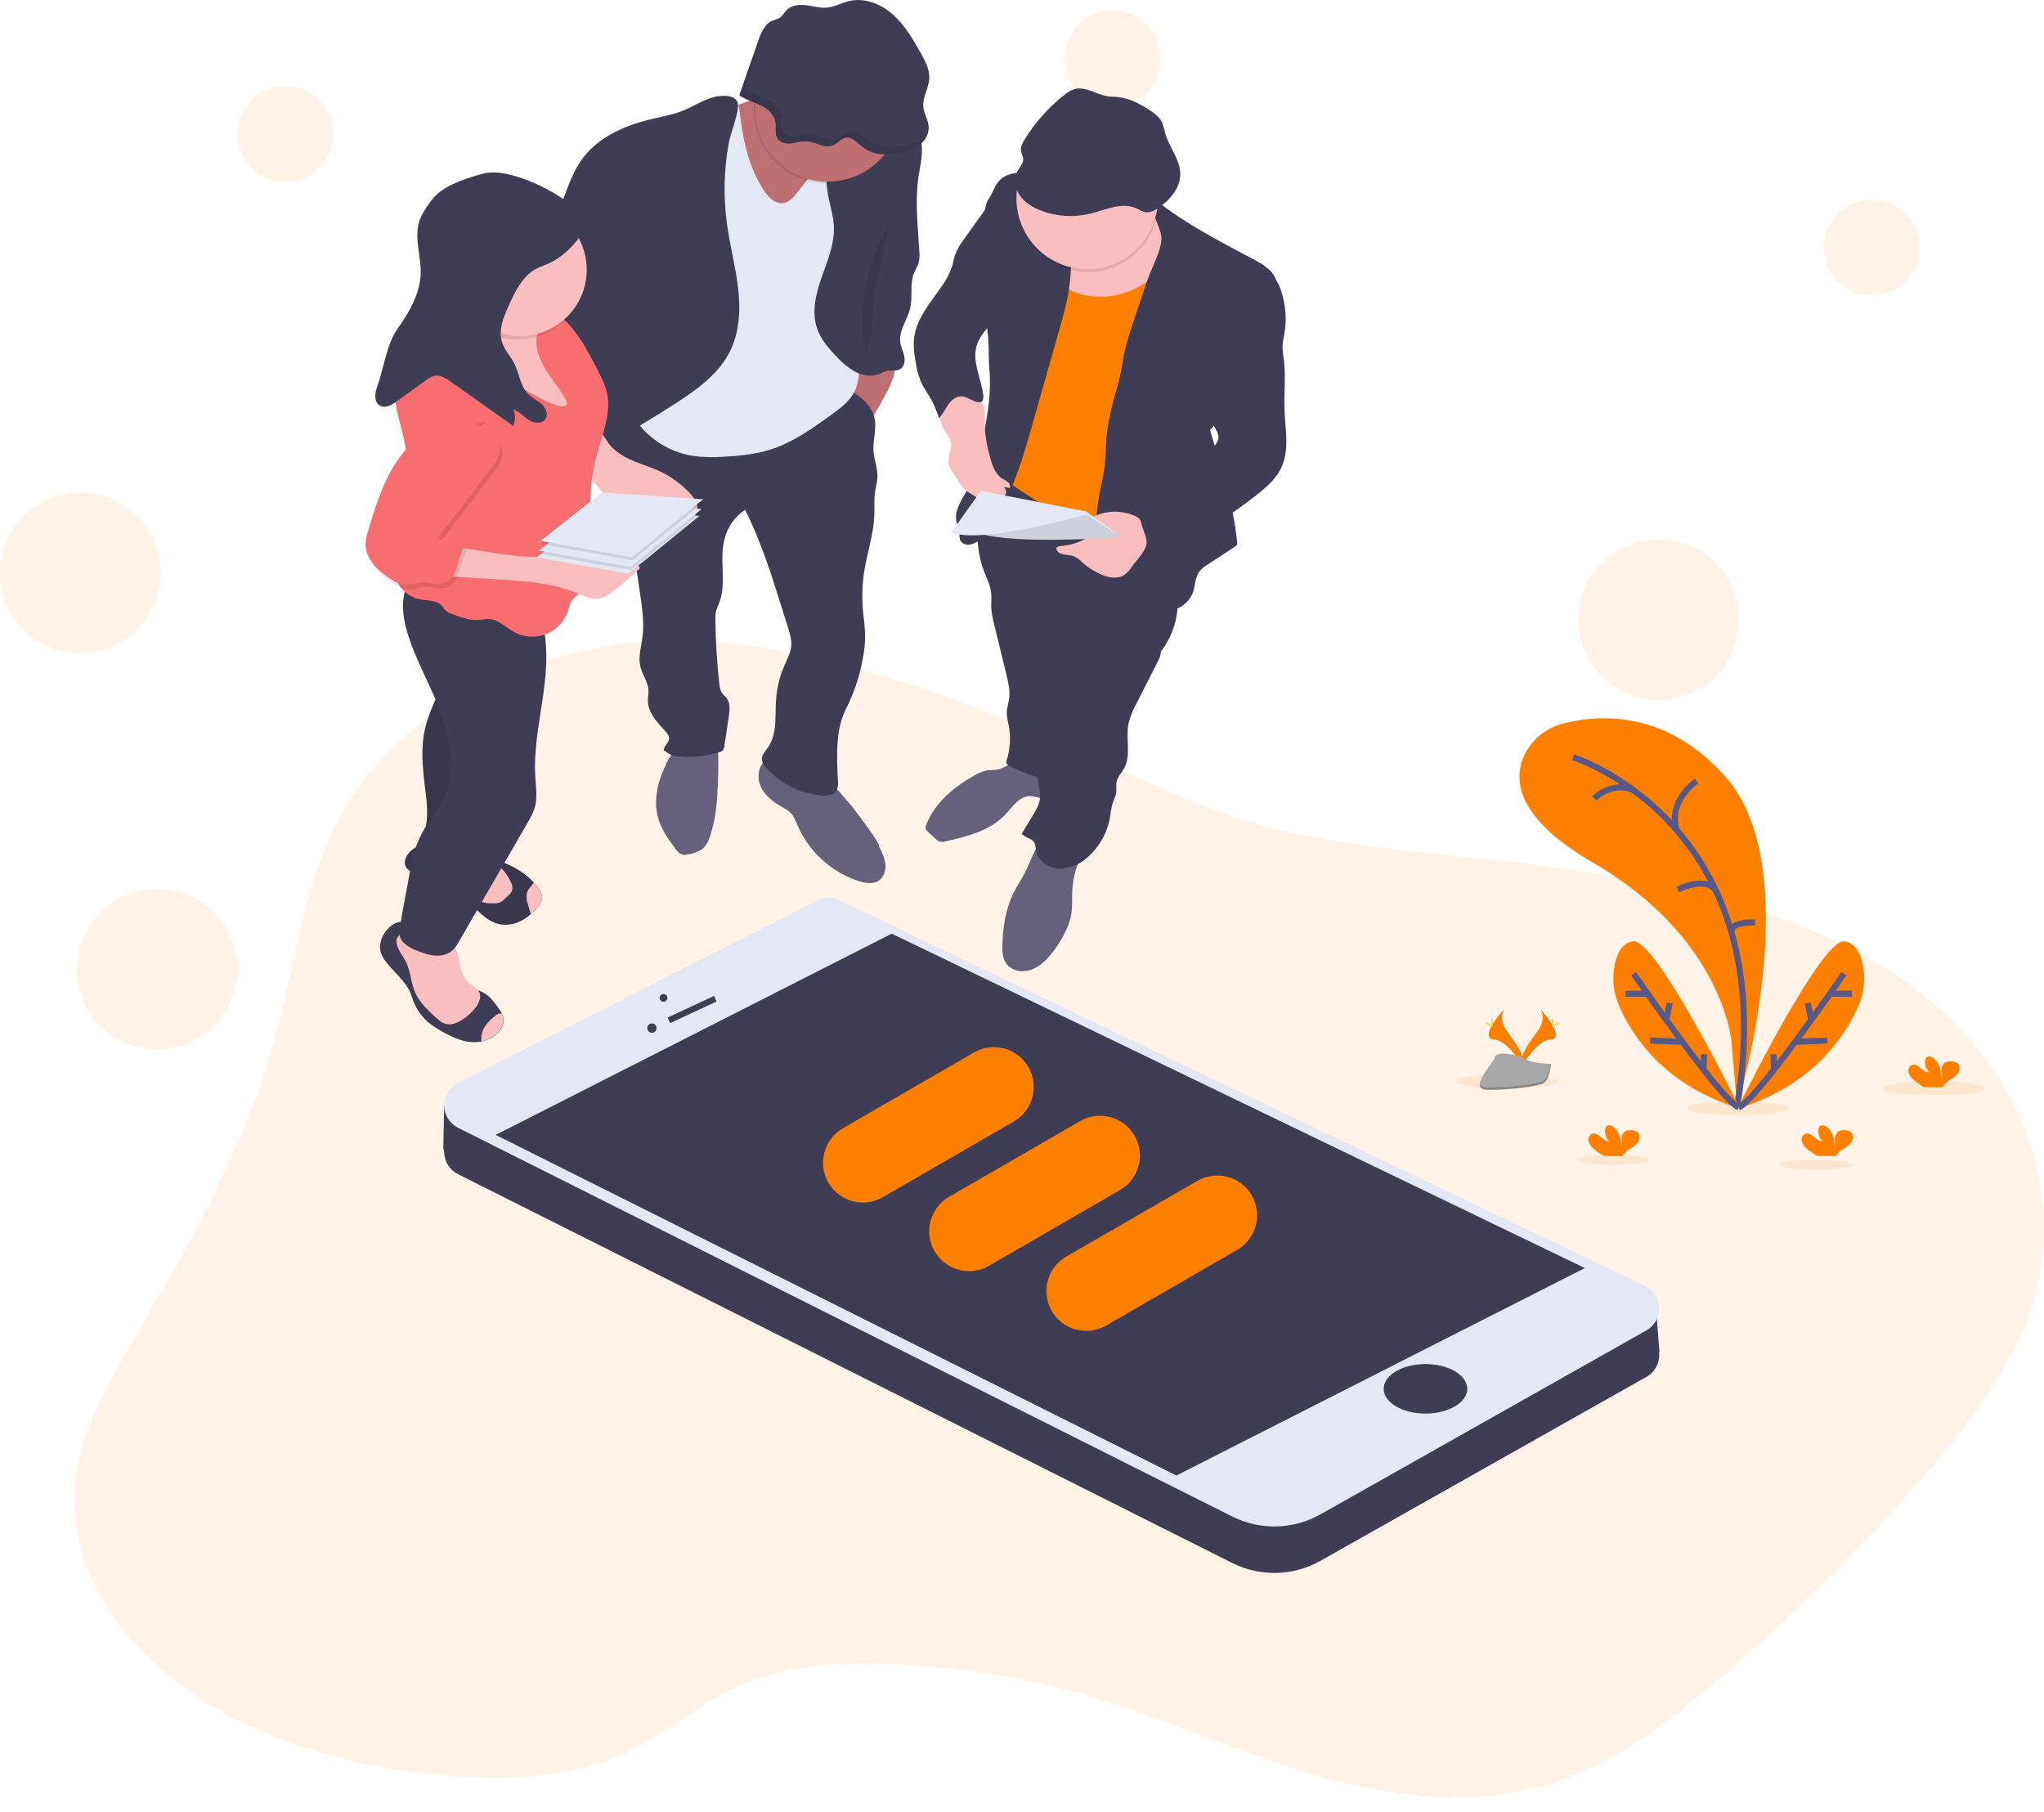 <svg width="335" height="297" viewBox="0 0 335 297" fill="none" xmlns="http://www.w3.org/2000/svg">
<g clip-path="url(#clip0)">
<path opacity="0.1" d="M150.079 112.454C136.986 108.214 123.143 104.66 108.995 105.026C88.196 105.566 68.198 115.265 58.334 129.598C49.997 141.745 48.885 156.02 45.245 169.527C40.761 186.167 32.25 201.959 23.166 217.402C18.287 225.697 13.14 234.166 12.292 243.28C11.128 255.934 18.791 268.585 30.873 277.065C42.954 285.544 59.03 290.063 75.183 291.119C83.777 291.677 92.76 291.246 100.411 288.148C108.506 284.884 114.425 278.911 122.552 275.683C130.084 272.694 138.864 272.31 147.313 272.749C158.256 273.302 169.093 275.16 179.596 278.283C191.373 281.809 202.316 286.883 214.068 290.459C225.82 294.035 238.956 296.059 250.998 293.183C262.304 290.484 271.272 283.832 279.359 277.094C292.391 266.262 304.509 254.374 315.589 241.55C322.893 233.067 329.697 224.108 332.959 214.196C339.19 195.242 330.842 173.781 312.163 160.728C296.689 149.909 275.872 145.132 255.486 142.231C236.894 139.558 215.384 139.293 198.297 132.485C181.999 125.975 167.174 117.989 150.079 112.454Z" fill="#FF8000"></path>
<path opacity="0.1" d="M316.974 179.503C321.6 179.503 325.351 178.988 325.351 178.353C325.351 177.718 321.6 177.203 316.974 177.203C312.347 177.203 308.597 177.718 308.597 178.353C308.597 178.988 312.347 179.503 316.974 179.503Z" fill="#FF8000"></path>
<path opacity="0.1" d="M284.883 182.76C289.509 182.76 293.26 182.245 293.26 181.61C293.26 180.975 289.509 180.46 284.883 180.46C280.256 180.46 276.506 180.975 276.506 181.61C276.506 182.245 280.256 182.76 284.883 182.76Z" fill="#FF8000"></path>
<path opacity="0.1" d="M247.083 178.353C251.71 178.353 255.46 177.838 255.46 177.203C255.46 176.568 251.71 176.054 247.083 176.054C242.457 176.054 238.706 176.568 238.706 177.203C238.706 177.838 242.457 178.353 247.083 178.353Z" fill="#FF8000"></path>
<path opacity="0.1" d="M297.726 191.7C301.015 191.7 303.681 191.333 303.681 190.88C303.681 190.428 301.015 190.061 297.726 190.061C294.437 190.061 291.77 190.428 291.77 190.88C291.77 191.333 294.437 191.7 297.726 191.7Z" fill="#FF8000"></path>
<path opacity="0.1" d="M264.421 190.88C267.71 190.88 270.376 190.513 270.376 190.061C270.376 189.608 267.71 189.241 264.421 189.241C261.132 189.241 258.465 189.608 258.465 190.061C258.465 190.513 261.132 190.88 264.421 190.88Z" fill="#FF8000"></path>
<path d="M284.702 181.349C284.702 181.349 296.454 142.809 282.864 127.373C272.714 115.825 261.159 117.218 255.993 118.636C254.656 118.992 253.412 119.635 252.348 120.52C251.284 121.405 250.425 122.511 249.831 123.761C248.018 127.66 248.352 133.989 261.104 141.377C282.458 153.748 283.788 170.718 283.788 170.718L284.702 181.349Z" fill="#FF8000"></path>
<path d="M257.831 124.102C257.831 124.102 292.47 134.939 284.702 181.349" stroke="#565987" stroke-miterlimit="10"></path>
<path d="M278.057 127.986C278.057 127.986 273.287 131.203 274.795 136.034" stroke="#565987" stroke-miterlimit="10"></path>
<path d="M261.307 130.848C261.307 130.848 264.207 127.881 267.77 129.517" stroke="#565987" stroke-miterlimit="10"></path>
<path d="M274.998 145.773C274.998 145.773 280.116 143.176 281.439 146.429" stroke="#565987" stroke-miterlimit="10"></path>
<path d="M287.667 151.191C287.667 151.191 283.821 150.887 283.752 152.725" stroke="#565987" stroke-miterlimit="10"></path>
<path d="M285.177 181.657C285.177 181.657 271.402 153.647 267.636 154.26C265.824 154.55 265.012 156.32 264.638 158.093C264.174 160.389 264.437 162.772 265.389 164.912C267.342 169.395 272.588 177.907 285.177 181.657Z" fill="#FF8000"></path>
<path d="M267.738 159.577C267.738 159.577 282.182 180.533 284.974 181.454" stroke="#565987" stroke-miterlimit="10"></path>
<path d="M266.411 162.848H269.782" stroke="#565987" stroke-miterlimit="10"></path>
<path d="M270.449 170.515L275.734 170.74" stroke="#565987" stroke-miterlimit="10"></path>
<path d="M273.664 164.382L273.091 167.135" stroke="#565987" stroke-miterlimit="10"></path>
<path d="M279.283 172.764L279.181 175.267" stroke="#565987" stroke-miterlimit="10"></path>
<path d="M284.771 181.657C284.771 181.657 298.545 153.647 302.311 154.26C304.124 154.55 304.936 156.32 305.309 158.093C305.773 160.389 305.511 162.772 304.559 164.912C302.605 169.395 297.36 177.907 284.771 181.657Z" fill="#FF8000"></path>
<path d="M302.21 159.577C302.21 159.577 287.765 180.533 284.974 181.454" stroke="#565987" stroke-miterlimit="10"></path>
<path d="M303.536 162.848H300.165" stroke="#565987" stroke-miterlimit="10"></path>
<path d="M299.498 170.515L294.213 170.74" stroke="#565987" stroke-miterlimit="10"></path>
<path d="M296.283 164.382L296.856 167.135" stroke="#565987" stroke-miterlimit="10"></path>
<path d="M290.661 172.764L290.766 175.267" stroke="#565987" stroke-miterlimit="10"></path>
<path d="M261.14 188.2C260.767 187.894 260.494 187.482 260.357 187.018C260.297 186.784 260.318 186.537 260.418 186.317C260.517 186.097 260.689 185.918 260.905 185.81C261.409 185.618 261.945 185.966 262.355 186.321C262.764 186.677 263.228 187.072 263.761 187C263.487 186.751 263.283 186.435 263.167 186.084C263.052 185.732 263.029 185.357 263.101 184.994C263.124 184.843 263.186 184.702 263.283 184.584C263.562 184.287 264.069 184.417 264.403 184.649C265.465 185.4 265.762 186.844 265.769 188.142C265.821 187.66 265.821 187.174 265.769 186.691C265.749 186.451 265.787 186.21 265.881 185.988C265.975 185.766 266.122 185.57 266.309 185.418C266.561 185.28 266.845 185.213 267.132 185.222C267.369 185.189 267.611 185.205 267.841 185.271C268.072 185.336 268.286 185.45 268.47 185.603C268.872 186.038 268.767 186.767 268.415 187.246C268.02 187.685 267.553 188.052 267.034 188.334C266.637 188.569 266.299 188.892 266.045 189.277C266.016 189.331 265.992 189.387 265.972 189.444H262.978C262.312 189.114 261.694 188.696 261.14 188.2Z" fill="#FF8000"></path>
<path d="M313.581 176.917C313.206 176.612 312.932 176.199 312.798 175.734C312.738 175.501 312.759 175.255 312.859 175.036C312.958 174.816 313.13 174.638 313.345 174.53C313.849 174.338 314.386 174.686 314.795 175.038C315.205 175.39 315.672 175.792 316.205 175.716C315.93 175.468 315.725 175.153 315.608 174.801C315.492 174.45 315.469 174.074 315.542 173.711C315.564 173.56 315.628 173.42 315.727 173.304C316.006 173.007 316.51 173.134 316.843 173.37C317.905 174.117 318.203 175.546 318.21 176.862C318.263 176.38 318.263 175.894 318.21 175.412C318.189 175.171 318.227 174.93 318.322 174.708C318.416 174.486 318.563 174.291 318.75 174.139C319.003 174.004 319.286 173.938 319.573 173.946C319.809 173.909 320.05 173.922 320.28 173.985C320.511 174.047 320.725 174.158 320.91 174.309C321.316 174.741 321.211 175.47 320.856 175.948C320.463 176.395 319.996 176.771 319.475 177.058C319.078 177.293 318.739 177.616 318.485 178.001C318.455 178.054 318.431 178.11 318.413 178.168H315.419C314.753 177.835 314.135 177.414 313.581 176.917Z" fill="#FF8000"></path>
<path d="M296.102 188.2C295.728 187.894 295.455 187.482 295.319 187.018C295.258 186.784 295.28 186.537 295.379 186.317C295.479 186.097 295.651 185.918 295.866 185.81C296.37 185.618 296.907 185.966 297.316 186.321C297.726 186.677 298.19 187.072 298.723 187C298.449 186.751 298.244 186.435 298.127 186.084C298.011 185.733 297.988 185.357 298.059 184.994C298.084 184.844 298.148 184.702 298.244 184.584C298.523 184.287 299.031 184.417 299.364 184.649C300.426 185.4 300.724 186.844 300.731 188.142C300.789 187.661 300.795 187.174 300.749 186.691C300.728 186.451 300.767 186.21 300.861 185.988C300.955 185.766 301.102 185.57 301.289 185.418C301.541 185.28 301.825 185.213 302.112 185.222C302.349 185.189 302.591 185.205 302.821 185.271C303.051 185.336 303.266 185.45 303.449 185.603C303.852 186.038 303.747 186.767 303.395 187.246C303 187.685 302.533 188.052 302.014 188.334C301.617 188.569 301.278 188.892 301.024 189.277C300.996 189.331 300.972 189.387 300.952 189.444H297.958C297.286 189.115 296.661 188.697 296.102 188.2Z" fill="#FF8000"></path>
<path d="M246.54 165.394C246.54 165.394 245.416 166.863 247.058 169.079C248.7 171.295 250.048 173.17 249.505 174.552C249.505 174.552 247.029 170.436 245.013 170.377C242.998 170.319 244.321 167.871 246.54 165.394Z" fill="#FF8000"></path>
<path opacity="0.1" d="M246.54 165.394C246.44 165.536 246.362 165.691 246.308 165.855C244.343 168.165 243.295 170.323 245.184 170.377C246.946 170.428 249.059 173.576 249.563 174.367C249.563 174.429 249.526 174.49 249.505 174.548C249.505 174.548 247.029 170.432 245.013 170.374C242.998 170.316 244.321 167.871 246.54 165.394Z" fill="black"></path>
<path d="M244.452 167.266C244.452 167.784 244.51 168.201 244.582 168.201C244.655 168.201 244.709 167.784 244.709 167.266C244.709 166.747 244.637 166.994 244.568 166.994C244.499 166.994 244.452 166.751 244.452 167.266Z" fill="#FFD037"></path>
<path d="M243.734 167.882C244.187 168.132 244.586 168.281 244.618 168.219C244.651 168.158 244.314 167.904 243.861 167.657C243.408 167.411 243.585 167.588 243.549 167.657C243.513 167.726 243.281 167.636 243.734 167.882Z" fill="#FFD037"></path>
<path d="M252.466 165.394C252.466 165.394 253.59 166.863 251.948 169.079C250.306 171.295 248.957 173.17 249.505 174.552C249.505 174.552 251.977 170.436 253.992 170.377C256.008 170.319 254.685 167.871 252.466 165.394Z" fill="#FF8000"></path>
<path opacity="0.1" d="M252.466 165.394C252.565 165.536 252.644 165.691 252.698 165.855C254.663 168.165 255.71 170.323 253.822 170.377C252.06 170.428 249.947 173.576 249.443 174.367C249.46 174.429 249.48 174.489 249.505 174.548C249.505 174.548 251.977 170.432 253.992 170.374C256.008 170.316 254.684 167.871 252.466 165.394Z" fill="black"></path>
<path d="M254.554 167.266C254.554 167.784 254.496 168.201 254.423 168.201C254.351 168.201 254.297 167.784 254.297 167.266C254.297 166.747 254.369 166.994 254.438 166.994C254.507 166.994 254.554 166.751 254.554 167.266Z" fill="#FFD037"></path>
<path d="M255.272 167.882C254.819 168.132 254.42 168.281 254.387 168.219C254.355 168.158 254.692 167.904 255.145 167.657C255.598 167.411 255.42 167.588 255.457 167.657C255.493 167.726 255.725 167.636 255.272 167.882Z" fill="#FFD037"></path>
<path d="M254.195 174.36C254.195 174.36 251.06 174.266 250.114 173.591C249.168 172.916 245.285 172.111 245.039 173.192C244.792 174.273 240.327 178.567 243.864 178.596C247.402 178.625 252.1 178.045 253.043 177.468C253.985 176.891 254.195 174.36 254.195 174.36Z" fill="#A8A8A8"></path>
<path opacity="0.2" d="M243.814 178.219C247.355 178.248 252.046 177.668 252.992 177.091C253.717 176.656 253.996 175.082 254.079 174.356H254.181C254.181 174.356 253.985 176.895 253.039 177.464C252.093 178.034 247.406 178.621 243.861 178.592C242.839 178.592 242.487 178.23 242.505 177.682C242.661 178.012 243.052 178.215 243.814 178.219Z" fill="black"></path>
<path opacity="0.1" d="M46.757 29.795C51.087 29.795 54.597 26.283 54.597 21.95C54.597 17.617 51.087 14.105 46.757 14.105C42.427 14.105 38.916 17.617 38.916 21.95C38.916 26.283 42.427 29.795 46.757 29.795Z" fill="#FF8000"></path>
<path opacity="0.1" d="M182.365 17.413C186.696 17.413 190.206 13.9 190.206 9.568C190.206 5.235 186.696 1.723 182.365 1.723C178.035 1.723 174.525 5.235 174.525 9.568C174.525 13.9 178.035 17.413 182.365 17.413Z" fill="#FF8000"></path>
<path opacity="0.1" d="M306.752 48.405C311.082 48.405 314.592 44.892 314.592 40.56C314.592 36.227 311.082 32.715 306.752 32.715C302.421 32.715 298.911 36.227 298.911 40.56C298.911 44.892 302.421 48.405 306.752 48.405Z" fill="#FF8000"></path>
<path opacity="0.1" d="M13.14 107.03C20.397 107.03 26.28 101.144 26.28 93.882C26.28 86.621 20.397 80.735 13.14 80.735C5.883 80.735 0 86.621 0 93.882C0 101.144 5.883 107.03 13.14 107.03Z" fill="#FF8000"></path>
<path opacity="0.1" d="M25.736 171.952C32.993 171.952 38.876 166.065 38.876 158.804C38.876 151.543 32.993 145.656 25.736 145.656C18.479 145.656 12.596 151.543 12.596 158.804C12.596 166.065 18.479 171.952 25.736 171.952Z" fill="#FF8000"></path>
<path opacity="0.1" d="M271.834 114.686C279.091 114.686 284.974 108.8 284.974 101.539C284.974 94.278 279.091 88.391 271.834 88.391C264.577 88.391 258.694 94.278 258.694 101.539C258.694 108.8 264.577 114.686 271.834 114.686Z" fill="#FF8000"></path>
<path d="M163.176 126.158C162.712 126.202 162.24 126.18 161.78 126.253C161.007 126.406 160.27 126.703 159.605 127.127C156.306 129.005 153.193 131.588 151.826 135.128C151.714 135.345 151.678 135.594 151.725 135.835C151.806 136.033 151.938 136.206 152.109 136.335L153.392 137.503C153.554 137.672 153.748 137.807 153.961 137.902C154.307 137.993 154.672 137.981 155.012 137.87C158.539 137.061 162.287 136.129 164.763 133.488C165.938 132.237 167.021 130.514 168.751 130.467C169.476 130.467 170.153 130.746 170.867 130.83C171.582 130.913 172.441 130.608 172.611 129.912C172.666 129.566 172.626 129.211 172.495 128.886L171.429 125.335C171.139 124.363 168.214 124.312 167.239 124.486C165.753 124.744 164.752 126.013 163.176 126.158Z" fill="#65617D"></path>
<path d="M175.732 146.161C175.681 147.376 175.779 148.605 175.58 149.809C175.404 150.759 175.101 151.68 174.677 152.548C174.025 153.943 173.197 155.248 172.212 156.432C171.295 157.52 170.197 158.543 168.838 158.971C167.478 159.399 165.807 159.091 164.959 157.944C164.267 157.012 164.234 155.768 164.285 154.604C164.408 151.742 164.857 148.841 166.141 146.28C166.692 145.192 167.391 144.155 167.953 143.056C169.128 140.775 169.798 138.069 171.824 136.495C173.096 137.083 174.455 137.456 175.848 137.601C176.388 137.659 177.932 137.695 178.114 138.388C178.237 138.856 177.222 140.165 177.026 140.626C176.252 142.374 175.813 144.251 175.732 146.161Z" fill="#65617D"></path>
<path d="M161.363 93.853C161.798 94.963 162.349 96.051 162.451 97.234C162.523 97.959 162.451 98.684 162.451 99.41C162.512 100.404 162.677 101.388 162.944 102.348L164.963 110.617C165.264 111.854 165.564 113.123 165.409 114.385C165.303 115.227 164.999 116.043 165.003 116.888C165.041 117.529 165.143 118.164 165.307 118.785C165.689 120.702 165.585 122.685 165.003 124.552C164.943 124.692 164.922 124.846 164.941 124.998C164.992 125.233 165.22 125.378 165.427 125.491C167.6 126.681 169.97 127.471 172.423 127.823C174.636 122.554 176.183 117.028 177.026 111.375C177.541 107.951 177.791 104.484 178.451 101.085C178.466 100.889 178.549 100.704 178.686 100.563C178.933 100.356 179.306 100.487 179.596 100.625C183.3 102.407 186.864 104.468 190.257 106.791C191.45 105.245 192.288 103.456 192.714 101.55C193.139 99.644 193.141 97.668 192.718 95.761C192.292 94.117 191.684 92.526 190.906 91.017C190.076 89.182 189.043 87.445 187.824 85.842C185.135 82.469 181.191 80.314 177.131 78.853C174.663 77.96 172.122 77.3 169.584 76.626C168.163 76.245 165.782 75.004 164.401 75.969C162.951 76.974 161.987 79.466 161.392 81.047C160.658 83.008 160.259 85.079 160.211 87.173C160.151 89.454 160.543 91.724 161.363 93.853Z" fill="#3F3D56"></path>
<path d="M190.503 103.824C189.746 104.651 190.384 105.971 190.239 107.088C190.144 107.592 189.964 108.077 189.706 108.521L186.237 115.336C185.657 116.358 185.223 117.457 184.946 118.6C184.472 121.059 185.447 123.823 184.2 125.995C183.797 126.695 183.174 127.297 183.007 128.088C182.884 128.664 183.007 129.266 182.945 129.85C182.862 130.536 182.496 131.152 182.293 131.813C182.135 132.447 182.022 133.092 181.956 133.742C181.516 136.516 180.065 139.028 177.882 140.793C176.631 141.853 175.025 142.4 173.387 142.323C171.77 142.186 170.164 141.087 169.834 139.498C169.722 138.958 169.744 138.356 169.407 137.917C168.928 137.289 167.921 137.264 167.46 136.622L169.244 133.684C169.798 132.774 170.364 131.823 170.454 130.761C170.563 129.459 169.936 128.16 170.161 126.873C170.353 125.767 171.147 124.845 171.386 123.75C171.683 122.39 171.089 121.015 170.766 119.659C169.976 116.318 170.86 112.837 171.741 109.503C172.912 105.093 174.112 100.614 176.482 96.715C181.213 99.265 185.563 101.713 190.503 103.824Z" fill="#3F3D56"></path>
<path d="M190.547 34.739C190.829 35.507 190.677 36.36 190.623 37.176C190.496 38.989 190.88 40.803 190.793 42.642C190.706 44.48 190.141 46.236 189.749 48.024C188.636 53.127 188.905 58.444 187.897 63.569C186.654 69.916 183.475 75.828 182.848 82.269C182.648 84.315 182.674 86.505 181.553 88.232C174.898 85.3 168.606 81.602 162.806 77.213C164.082 67.743 165.343 58.226 165.173 48.673C165.09 47.521 165.171 46.364 165.412 45.235C165.714 44.286 166.149 43.385 166.702 42.558C168.105 40.277 169.649 38.086 171.19 35.899C172.176 34.499 173.242 33.03 174.815 32.374C176.388 31.717 178.251 32.011 179.966 32.323C182.03 32.7 184.091 33.077 186.15 33.455C187.437 33.69 189.996 33.24 190.547 34.739Z" fill="#FF8000"></path>
<path d="M140.912 71.026C140.066 70.179 139.144 69.413 138.157 68.737C139.444 67.17 139.19 64.903 139.505 62.898C139.764 61.595 140.156 60.322 140.676 59.1C140.807 58.756 140.992 58.375 141.35 58.284C141.571 58.257 141.794 58.292 141.996 58.386C143.083 58.77 145.352 58.749 146.197 59.452C147.215 60.308 146.284 62.1 145.9 63.17C145.628 63.888 141.452 71.57 140.912 71.026Z" fill="#BE6F72"></path>
<path d="M144.069 138.758C144.615 139.642 144.972 140.63 145.117 141.66C145.204 142.69 144.827 143.818 143.949 144.362C143.072 144.906 141.814 144.724 140.77 144.398C138.556 143.677 136.519 142.497 134.792 140.935C133.065 139.372 131.687 137.463 130.748 135.331C130.418 134.569 130.132 133.76 129.548 133.173C129.114 132.791 128.633 132.468 128.116 132.212C126.692 131.406 125.318 130.347 124.658 128.846C123.998 127.344 124.296 125.339 125.662 124.446C126.088 124.2 126.559 124.041 127.047 123.979C127.535 123.917 128.03 123.952 128.504 124.084C129.449 124.352 130.353 124.746 131.194 125.255C132.6 126.02 134.318 126.681 135.543 127.7C136.631 128.596 137.606 129.807 138.534 130.862C139.597 132.077 140.593 133.348 141.517 134.671C141.814 135.059 144.319 138.406 144.069 138.758Z" fill="#65617D"></path>
<path d="M117.499 131.145C117.376 132.97 117.054 134.776 116.538 136.531C116.245 137.518 115.857 138.544 115.041 139.172C114.351 139.619 113.57 139.905 112.754 140.009C112.47 140.087 112.172 140.105 111.88 140.064C111.38 139.959 111.025 139.527 110.717 139.117C109.506 137.514 108.328 135.82 107.817 133.876C107.092 131.058 107.817 128.037 109.075 125.404C109.527 124.342 110.186 123.382 111.014 122.578C112.037 121.737 113.266 121.185 114.574 120.979C115.911 120.711 117.553 120.138 117.651 121.766C117.794 124.893 117.743 128.025 117.499 131.145Z" fill="#65617D"></path>
<path d="M137.555 62.974C140.056 64.269 142.833 65.915 143.355 68.683C143.678 70.373 143.058 72.103 143.159 73.822C143.25 75.334 143.884 76.796 143.805 78.305C143.72 79.018 143.599 79.726 143.442 80.427C143.228 81.765 143.355 83.129 143.301 84.481C143.181 87.528 142.162 90.459 141.669 93.465C141.321 95.612 141.239 97.794 141.427 99.961C141.546 101.361 141.789 102.754 141.789 104.161C141.789 105.175 141.705 106.186 141.539 107.186C141.053 110.327 140.074 113.371 138.639 116.206C136.896 119.641 137.142 124.073 137.327 127.921C137.408 128.451 137.34 128.994 137.131 129.488C136.674 130.318 135.536 130.438 134.594 130.358C131.099 130.039 127.857 128.396 125.532 125.767C125.192 125.436 124.962 125.009 124.872 124.544C124.792 123.768 125.416 123.13 125.865 122.488C127.395 120.312 127.007 117.363 127.188 114.69C127.321 112.745 127.785 110.838 128.562 109.05C129.012 108.016 129.573 106.997 129.675 105.873C129.769 104.825 129.45 103.787 129.135 102.786L128.047 99.334C126.362 93.969 124.665 88.573 122.114 83.564C120.439 84.654 119.241 86.339 118.761 88.279C117.811 91.695 119.163 95.511 117.869 98.797C117.655 99.252 117.476 99.724 117.336 100.208C117.26 100.625 117.231 101.05 117.249 101.474C117.283 105.009 117.498 108.54 117.894 112.053C117.914 112.585 118.063 113.105 118.329 113.566C118.543 113.874 118.855 114.102 119.083 114.396C119.717 115.22 119.598 116.373 119.446 117.399L118.721 122.252C118.708 122.498 118.626 122.736 118.485 122.938C118.314 123.103 118.101 123.219 117.869 123.271C115.565 123.987 113.137 124.209 110.742 123.924C110.036 123.841 109.394 123.366 108.803 122.967C108.741 122.241 109.644 121.759 109.677 121.037C109.642 120.609 109.443 120.212 109.122 119.927C107.774 118.404 106.164 116.786 106.179 114.752C106.179 114.218 106.306 113.685 106.287 113.152C106.24 111.785 105.298 110.613 104.968 109.297C104.562 107.668 105.102 105.978 105.309 104.313C105.591 102.072 105.258 99.802 104.946 97.564L103.732 89.352C103.591 88.078 103.339 86.818 102.978 85.588C102.521 84.376 101.984 83.196 101.372 82.055C100.212 79.698 99.259 77.246 98.309 74.801C98.007 74.137 97.818 73.427 97.747 72.701C97.693 71.457 98.335 70.282 99.132 69.325C100.626 67.545 102.664 66.309 104.932 65.807C105.311 65.701 105.709 65.685 106.095 65.759C106.42 65.867 106.725 66.028 106.998 66.234C109.8 68.068 112.988 69.228 116.313 69.622C119.638 70.017 123.009 69.636 126.162 68.509C126.525 68.784 127.196 68.665 127.612 68.469C128.776 67.936 129.726 67.047 130.748 66.293C132.651 64.849 135.217 63.478 137.555 62.974Z" fill="#3F3D56"></path>
<path d="M62.423 156.117C62.616 156.672 62.906 157.189 63.279 157.643C64.591 159.355 66.421 160.723 67.266 162.721C67.444 163.149 67.574 163.599 67.737 164.034C68.233 165.348 69.042 166.52 70.094 167.451C70.895 168.117 71.767 168.694 72.692 169.173C74.295 170.047 76.027 170.838 77.847 170.791C78.213 170.783 78.577 170.739 78.934 170.66C79.501 170.543 80.047 170.342 80.555 170.066C81.726 169.42 82.73 168.158 82.498 166.841C82.451 166.59 82.372 166.346 82.262 166.116C82.07 165.749 81.848 165.398 81.599 165.068C80.986 164.219 80.355 163.349 79.46 162.805C78.452 162.188 77.184 162.036 76.278 161.274C75.92 160.95 75.611 160.576 75.36 160.164C74.539 158.901 73.927 157.513 73.548 156.055C73.272 154.967 73.088 153.774 72.294 152.976C71.5 152.178 70.409 151.996 69.35 151.815C68.993 151.741 68.628 151.706 68.263 151.71C67.745 151.728 67.208 151.877 66.722 151.634C66.237 151.391 66.073 151.046 65.486 151.093C65.019 151.156 64.578 151.348 64.214 151.648C62.837 152.667 61.923 154.481 62.423 156.117Z" fill="#3F3D56"></path>
<path d="M75.302 157.767C75.538 158.996 75.9 160.306 76.85 161.107C77.456 161.629 78.3 161.956 78.601 162.692C78.902 163.428 78.514 164.353 78.014 165.028C77.375 165.881 76.583 166.608 75.679 167.171C74.911 167.646 73.994 168.009 73.113 167.799C72.388 167.628 71.815 167.106 71.275 166.602C70.035 165.452 68.767 164.259 68.071 162.717C67.346 161.093 67.31 159.21 66.519 157.611C66.059 156.679 65.349 155.863 65.069 154.862C64.944 154.5 64.944 154.106 65.069 153.745C65.205 153.486 65.409 153.269 65.66 153.12C65.911 152.971 66.198 152.895 66.49 152.899C67.074 152.919 67.65 153.042 68.19 153.262C69.827 153.846 71.502 154.315 73.204 154.666C73.881 154.793 74.291 154.789 74.653 155.446C74.988 156.181 75.207 156.964 75.302 157.767Z" fill="#FBBEBE"></path>
<path d="M79.507 168.162C79.239 168.573 79.048 169.03 78.945 169.511C78.86 169.884 78.846 170.271 78.906 170.65C79.472 170.532 80.018 170.332 80.526 170.055C81.697 169.409 82.701 168.147 82.469 166.83C82.422 166.579 82.343 166.336 82.233 166.105C82.06 166.066 81.88 166.074 81.711 166.126C81.541 166.179 81.389 166.276 81.269 166.406C80.594 166.896 79.999 167.488 79.507 168.162Z" fill="#FBBEBE"></path>
<path d="M66.516 140.604C66.358 140.944 66.311 141.324 66.382 141.692C66.548 142.418 67.291 142.835 67.962 143.165L74.338 146.284C74.781 146.489 75.211 146.718 75.629 146.969C76.716 147.637 77.572 148.58 78.499 149.443C79.427 150.306 80.46 151.115 81.689 151.42C82.916 151.689 84.198 151.521 85.314 150.944C85.916 150.645 86.474 150.265 86.974 149.817C87.407 149.436 87.808 149.02 88.171 148.573C88.482 148.243 88.706 147.84 88.819 147.401C88.939 146.737 88.609 146.084 88.225 145.537C88.004 145.221 87.761 144.921 87.5 144.637C85.082 141.964 81.12 140.579 77.713 140.035C76.357 139.817 75.07 139.309 73.766 138.896C72.46 138.482 71.079 138.171 69.724 138.363C68.368 138.555 67.034 139.335 66.516 140.604Z" fill="#3F3D56"></path>
<path opacity="0.1" d="M66.516 140.604C66.358 140.944 66.311 141.324 66.382 141.692C66.548 142.418 67.291 142.835 67.962 143.165L74.338 146.284C74.781 146.489 75.211 146.718 75.629 146.969C76.716 147.637 77.572 148.58 78.499 149.443C79.427 150.306 80.46 151.115 81.689 151.42C82.916 151.689 84.198 151.521 85.314 150.944C85.916 150.645 86.474 150.265 86.974 149.817C87.407 149.436 87.808 149.02 88.171 148.573C88.482 148.243 88.706 147.84 88.819 147.401C88.939 146.737 88.609 146.084 88.225 145.537C88.004 145.221 87.761 144.921 87.5 144.637C85.082 141.964 81.12 140.579 77.713 140.035C76.357 139.817 75.07 139.309 73.766 138.896C72.46 138.482 71.079 138.171 69.724 138.363C68.368 138.555 67.034 139.335 66.516 140.604Z" fill="black"></path>
<path d="M82.472 142.595C82.963 143.146 83.366 143.769 83.668 144.441C83.941 144.882 84.038 145.409 83.94 145.918C83.798 146.26 83.569 146.56 83.277 146.788L82.643 147.376C82.451 147.575 82.228 147.742 81.983 147.869C81.636 147.999 81.265 148.055 80.895 148.032C80.044 148.032 79.127 148.032 78.434 147.521C77.488 146.839 77.318 145.428 77.749 144.344C78.18 143.259 79.083 142.439 79.993 141.707C80.732 141.108 81.954 142.048 82.472 142.595Z" fill="#FBBEBE"></path>
<path d="M86.344 146.346C86.226 146.947 86.283 147.57 86.507 148.141C86.666 148.685 86.822 149.229 86.978 149.784C86.978 149.784 86.978 149.784 86.978 149.806C87.411 149.426 87.811 149.009 88.174 148.562C88.486 148.232 88.709 147.829 88.823 147.39C88.943 146.726 88.613 146.074 88.228 145.526C88.007 145.21 87.765 144.91 87.504 144.626C87.333 144.848 87.184 145.065 87.061 145.207C86.744 145.531 86.499 145.919 86.344 146.346Z" fill="#FBBEBE"></path>
<path d="M69.687 119.314C68.937 122.47 69.256 125.77 69.655 128.991C69.959 131.443 70.3 133.981 69.575 136.343C69.307 137.224 68.883 138.12 69.046 139.03C69.354 140.746 71.42 141.406 73.131 141.729C73.625 141.854 74.138 141.885 74.643 141.819C75.149 141.681 75.619 141.434 76.02 141.094C78.452 139.325 80.299 136.868 81.323 134.04C81.972 132.146 82.179 130.133 82.378 128.142C82.711 124.791 83.049 121.4 82.559 118.07C82.414 117.091 82.197 116.123 82.106 115.136C81.992 113.42 82.087 111.697 82.389 110.004C83.013 105.81 83.958 101.671 85.216 97.622C81.764 98.08 78.256 97.446 75.183 95.808C75.777 96.127 75.096 101.216 75.023 101.931C74.803 104.061 74.419 106.17 73.874 108.241C72.863 112.111 70.605 115.47 69.687 119.314Z" fill="#3F3D56"></path>
<path opacity="0.1" d="M69.687 119.314C68.937 122.47 69.256 125.77 69.655 128.991C69.959 131.443 70.3 133.981 69.575 136.343C69.307 137.224 68.883 138.12 69.046 139.03C69.354 140.746 71.42 141.406 73.131 141.729C73.625 141.854 74.138 141.885 74.643 141.819C75.149 141.681 75.619 141.434 76.02 141.094C78.452 139.325 80.299 136.868 81.323 134.04C81.972 132.146 82.179 130.133 82.378 128.142C82.711 124.791 83.049 121.4 82.559 118.07C82.414 117.091 82.197 116.123 82.106 115.136C81.992 113.42 82.087 111.697 82.389 110.004C83.013 105.81 83.958 101.671 85.216 97.622C81.764 98.08 78.256 97.446 75.183 95.808C75.777 96.127 75.096 101.216 75.023 101.931C74.803 104.061 74.419 106.17 73.874 108.241C72.863 112.111 70.605 115.47 69.687 119.314Z" fill="black"></path>
<path d="M88.508 100.824C89.958 105.028 89.639 109.62 89.011 114.023C88.384 118.426 87.46 122.829 87.732 127.264C87.837 129.005 88.12 130.793 87.612 132.458C87.33 133.27 86.957 134.048 86.499 134.776L74.933 154.789C74.638 155.308 74.218 155.746 73.712 156.063C73.206 156.379 72.629 156.565 72.033 156.603C70.797 156.69 69.582 156.283 68.43 155.83C67.664 155.576 66.952 155.181 66.331 154.666C66.023 154.409 65.782 154.082 65.628 153.712C65.474 153.342 65.412 152.94 65.446 152.54C65.965 149.066 66.744 145.508 67.32 142.022C67.713 139.657 68.567 137.393 69.836 135.36C70.731 133.909 71.833 132.607 72.606 131.098C74.824 126.775 74.055 121.501 72.344 116.953C70.634 112.405 68.085 108.183 66.726 103.534C66.323 102.24 66.093 100.898 66.041 99.544C66.024 98.145 66.283 96.757 66.803 95.459C67.323 94.161 68.094 92.978 69.071 91.978C69.356 91.655 69.716 91.406 70.119 91.253C70.59 91.144 71.08 91.152 71.547 91.278C77.988 92.53 86.38 94.615 88.508 100.824Z" fill="#3F3D56"></path>
<path d="M192.479 38.068C192.689 39.657 192.116 41.263 191.301 42.638C188.216 47.788 181.104 50.066 175.605 47.668C173.34 46.678 171.422 45.046 169.544 43.436C168.914 42.892 168.258 42.322 167.939 41.553C167.377 40.193 168.055 38.572 169.16 37.6C170.266 36.628 171.698 36.149 173.122 35.718C177.824 34.252 191.359 29.632 192.479 38.068Z" fill="#FBBEBE"></path>
<path d="M189.728 33.027C194.008 36.472 200.24 39.755 205.09 42.308C206.739 43.178 208.569 44.157 209.164 45.935C209.483 46.885 209.378 47.919 209.273 48.92C209.07 50.846 208.859 52.8 208.116 54.589C207.243 56.681 205.699 58.408 204.459 60.308C202.284 63.638 201.008 67.562 198.322 70.503C200.134 76.528 202.117 82.545 202.762 88.797C202.798 88.969 202.779 89.148 202.708 89.309C202.634 89.415 202.537 89.502 202.425 89.566L197.916 92.526C197.424 92.813 196.984 93.181 196.615 93.614C195.817 94.651 195.922 96.109 195.429 97.317C195.159 97.907 194.773 98.435 194.293 98.872C193.813 99.308 193.25 99.643 192.638 99.856C191.406 100.281 190.093 100.42 188.8 100.262C187.153 100.158 185.567 99.6 184.218 98.648C183.069 97.778 182.249 96.555 181.459 95.351C180.874 94.53 180.387 93.643 180.009 92.707C179.527 91.373 179.498 89.918 179.516 88.496C179.528 85.791 179.787 83.092 180.288 80.434C180.499 79.378 180.76 78.338 180.926 77.275C181.26 75.135 181.195 72.951 181.441 70.801C181.778 68.382 182.317 65.995 183.054 63.667C183.457 62.224 183.772 60.759 183.997 59.278C184.421 56.674 185.265 54.16 186.11 51.662L187.56 47.378C187.868 46.453 188.18 45.532 188.546 44.629C189.227 42.943 190.105 41.3 190.337 39.501C190.594 37.538 188.477 35.21 189.191 33.367C189.249 33.164 189.564 32.896 189.728 33.027Z" fill="#3F3D56"></path>
<path d="M208.004 44.923C209.008 45.376 209.563 46.457 209.921 47.502C210.73 49.856 210.925 52.377 210.487 54.828C210.345 55.444 210.248 56.069 210.197 56.699C210.204 57.43 210.276 58.158 210.411 58.876C210.773 61.65 210.411 64.468 210.53 67.268C210.654 70.416 211.339 73.742 210.019 76.604C209.142 78.504 207.482 79.919 205.844 81.203C199.744 85.96 193.013 89.846 185.845 92.751C187.081 91.264 187.103 89.026 186.28 87.274C185.457 85.522 183.928 84.206 182.293 83.183C184.374 82.72 186.389 82 188.292 81.04C192.091 79.11 195.346 76.285 198.561 73.488C199.036 73.147 199.405 72.68 199.627 72.139C199.953 71.051 199.054 70.017 198.431 69.064C196.542 66.162 196.981 62.372 197.771 59.013C198.652 55.332 199.946 51.665 202.306 48.706C203.777 46.856 205.699 45.434 208.004 44.923Z" fill="#3F3D56"></path>
<path d="M185.526 92.841C185.201 93.373 184.778 93.838 184.279 94.213C183.192 94.938 181.699 94.662 180.484 94.147C179.356 93.668 178.315 93.005 177.403 92.185C177.011 91.768 176.549 91.424 176.037 91.169C175.087 90.807 173.76 91.079 173.227 90.205C173.165 90.113 173.135 90.004 173.14 89.893C173.173 89.577 173.586 89.49 173.905 89.472C175.385 89.374 176.821 88.931 178.099 88.177C177.691 87.882 177.342 87.513 177.07 87.089C176.957 86.941 176.896 86.76 176.896 86.574C176.94 86.372 177.051 86.191 177.211 86.059C178.376 84.959 179.842 84.231 181.423 83.967C183.003 83.704 184.626 83.917 186.085 84.579C186.369 84.695 186.619 84.882 186.81 85.124C186.944 85.346 187.034 85.592 187.074 85.849C187.31 86.864 188.162 88.388 187.854 89.414C187.513 90.593 186.226 91.844 185.526 92.841Z" fill="#FBBEBE"></path>
<path d="M160.809 88.268C165.318 83.056 167.333 76.198 169.204 69.564L170.541 64.849L173.767 53.493C174.242 51.818 174.717 50.142 175.032 48.434C175.573 45.485 175.623 42.471 175.591 39.475C175.545 38.233 175.26 37.012 174.753 35.877C174.438 35.094 174.286 34.26 174.028 33.451C173.701 32.323 173.211 31.25 172.575 30.263C172.398 29.97 172.176 29.705 171.919 29.48C171.473 29.176 170.967 28.971 170.436 28.877C169.284 28.535 168.09 28.353 166.887 28.337C165.684 28.381 164.444 28.798 163.669 29.712C163.078 30.412 162.806 31.318 162.338 32.105C162.121 32.428 161.923 32.763 161.747 33.11C161.548 33.637 161.438 34.194 161.421 34.757C161.233 37.042 161.072 39.329 160.939 41.619C160.877 42.66 160.823 43.708 160.863 44.752C160.896 45.565 160.983 46.374 161.07 47.182L161.929 55.104C162.128 56.964 161.987 58.705 162.153 60.569C162.559 65.07 161.592 69.571 160.598 73.989C160.123 76.089 159.634 78.218 158.619 80.118C157.724 81.801 156.383 83.51 156.738 85.385C156.861 86.037 157.191 86.647 157.242 87.307C157.217 87.716 157.257 88.126 157.361 88.522C157.509 88.791 157.739 89.007 158.017 89.137C158.295 89.267 158.608 89.306 158.909 89.247C159.627 89.121 160.289 88.78 160.809 88.268Z" fill="#3F3D56"></path>
<path d="M161.36 67.41C161.497 68.451 161.392 69.506 161.443 70.554C161.557 71.904 161.799 73.24 162.168 74.544C162.53 75.995 162.994 77.619 164.274 78.425C164.595 78.591 164.902 78.784 165.191 79.001C165.334 79.114 165.438 79.267 165.491 79.441C165.545 79.614 165.543 79.8 165.488 79.973L164.491 79.806C164.605 79.893 164.698 80.002 164.766 80.128C164.834 80.253 164.875 80.391 164.886 80.533C164.896 80.675 164.877 80.818 164.829 80.952C164.781 81.086 164.705 81.208 164.607 81.311C164.508 81.414 164.389 81.495 164.257 81.548C164.125 81.602 163.983 81.627 163.841 81.622C163.699 81.617 163.559 81.581 163.431 81.519C163.304 81.456 163.19 81.367 163.099 81.257C163.137 81.584 163.106 81.915 163.009 82.229C162.958 82.383 162.862 82.518 162.732 82.615C162.602 82.713 162.446 82.768 162.284 82.773C162.096 82.744 161.918 82.669 161.766 82.556L159.163 80.942C158.383 80.522 157.734 79.894 157.289 79.128L156.151 77.413C155.9 77.082 155.701 76.715 155.56 76.325C155.136 74.874 156.321 73.263 155.705 71.896C155.52 71.559 155.302 71.241 155.056 70.946C153.74 69.132 153.824 66.666 153.968 64.418C154.016 63.659 154.153 62.76 154.838 62.43C155.382 62.165 156.035 62.401 156.539 62.731C157.042 63.061 157.488 63.496 158.061 63.692C158.423 63.815 158.822 63.83 159.185 63.961C159.692 64.138 160.163 64.831 160.504 65.241C160.986 65.87 161.282 66.621 161.36 67.41Z" fill="#FBBEBE"></path>
<path d="M129.595 34.815C129.287 35.522 128.855 36.168 128.319 36.722C128.05 36.999 127.719 37.209 127.354 37.335C126.989 37.461 126.6 37.5 126.217 37.448C125.412 37.288 124.821 36.624 124.288 35.997C122.896 34.361 121.486 32.704 120.551 30.767C119.123 27.818 118.895 24.453 118.688 21.185C118.637 20.343 118.594 19.451 118.996 18.715C119.507 17.776 120.591 17.333 121.592 16.959L127.119 14.892C127.458 14.732 127.833 14.663 128.207 14.693C129.073 14.838 129.392 15.882 129.628 16.727C130.049 18.246 130.75 19.673 131.694 20.934C132.934 22.588 135.714 24.815 134.126 26.879C132.209 29.352 130.991 32.022 129.595 34.815Z" fill="#BE6F72"></path>
<path d="M136.667 25.378C139.089 27.655 139.908 31.202 139.792 34.521C139.676 37.84 138.755 41.075 138.229 44.353C137.704 47.632 137.599 51.132 139.023 54.146C139.513 55.18 140.18 56.137 140.52 57.229C140.806 58.308 140.903 59.428 140.807 60.54C140.801 61.713 140.577 62.874 140.147 63.964C139.375 65.676 137.787 66.866 136.268 67.954C133.169 70.195 130.008 72.473 126.369 73.644C123.904 74.439 121.294 74.7 118.713 74.841C116.966 74.981 115.209 74.931 113.472 74.692C110.434 74.186 107.642 72.707 105.515 70.478C105.145 70.119 104.839 69.698 104.613 69.234C104.391 68.63 104.284 67.991 104.297 67.348C104.21 64.966 104.225 62.585 104.341 60.203C104.407 57.933 104.72 55.677 105.272 53.475C105.965 50.936 107.165 48.557 108.074 46.084C111.243 37.484 110.924 27.699 115.324 19.669C116.274 17.935 117.862 16.111 119.819 16.386C120.195 16.409 120.55 16.572 120.812 16.843C121.037 17.174 121.163 17.561 121.175 17.96C121.642 21.863 122.306 25.867 124.143 29.389C124.868 30.771 125.956 32.874 127.627 33.244C129.298 33.614 130.284 32.018 131.179 30.887C132.752 28.812 134.598 26.959 136.667 25.378Z" fill="#E3E8F4"></path>
<path d="M148.256 19.506C148.75 19.773 149.211 20.096 149.63 20.47C150.717 21.5 151.116 23.078 151.108 24.572C151.101 26.067 150.746 27.539 150.529 29.019C149.945 33.008 150.442 37.092 150.674 41.133C150.744 41.785 150.705 42.445 150.558 43.084C150.38 43.693 150.014 44.23 149.778 44.821C149.086 46.569 149.608 48.564 149.202 50.4C148.767 52.354 147.277 54.132 147.556 56.115C147.669 56.892 148.042 57.606 148.201 58.375C148.361 59.144 148.223 60.072 147.56 60.486C146.896 60.899 145.932 60.598 145.142 60.827C144.821 60.945 144.509 61.086 144.207 61.248C142.985 61.799 141.528 61.61 140.325 61.008C139.145 60.364 138.085 59.523 137.189 58.52C135.808 57.106 134.471 55.557 133.865 53.675C132.981 50.947 133.767 47.977 134.728 45.271C135.688 42.565 136.834 39.831 136.664 36.955C136.569 35.344 136.062 33.795 135.757 32.214C135.38 30.023 135.245 27.797 135.355 25.577C135.402 23.952 135.511 22.276 136.21 20.808C136.709 19.828 137.446 18.989 138.353 18.368C139.26 17.747 140.308 17.363 141.401 17.253C143.939 16.977 146.113 18.272 148.256 19.506Z" fill="#3F3D56"></path>
<path opacity="0.1" d="M141.401 54.563C141.427 55.724 141.635 56.873 142.017 57.969C142.666 56.489 142.742 54.828 142.829 53.218C143.192 47.672 144.421 42.442 145.729 37.071C144.776 37.796 144.239 39.609 143.783 40.697C141.97 45.085 141.157 49.822 141.401 54.563Z" fill="black"></path>
<path d="M116.966 15.922C115.219 16.383 113.704 17.42 112.011 18.098C110.253 18.824 108.361 19.132 106.516 19.578C102.246 20.615 97.958 22.541 95.38 26.107C93.481 28.729 92.694 31.968 91.393 34.938C90.305 37.43 88.856 39.765 88.055 42.359C87.007 45.742 87.127 49.369 87.384 52.902C87.594 55.804 87.913 58.738 89.229 61.309C89.918 62.658 90.867 63.866 91.556 65.215C92.383 66.837 92.817 68.625 93.506 70.293C94.195 71.961 95.206 73.63 96.805 74.5L99.451 72.952C103.398 70.641 107.346 68.327 111.17 65.817C114.505 63.641 117.869 61.142 119.645 57.566C121.218 54.407 121.374 50.715 120.968 47.208C120.562 43.701 119.634 40.27 119.156 36.773C118.546 32.373 118.638 27.903 119.427 23.531C119.79 21.558 120.754 19.52 120.954 17.554C121.175 15.454 118.478 15.523 116.966 15.922Z" fill="#3F3D56"></path>
<path d="M100.607 73.579C102.634 75.498 105.548 76.056 108.082 77.206C109.964 78.081 111.659 79.312 113.073 80.833C113.852 81.689 114.606 82.853 114.215 83.941C113.885 84.877 112.874 85.356 111.946 85.704C110.793 86.139 109.506 86.523 108.357 86.085C107.683 85.827 107.139 85.312 106.519 84.946C105.001 84.043 103.087 84.039 101.528 83.205C99.331 82.03 98.237 79.444 96.171 78.047C95.04 77.286 93.477 76.662 93.361 75.302C93.356 74.81 93.46 74.323 93.666 73.876C94.083 72.767 94.793 68.955 96.381 69.056C98.11 69.169 99.32 72.661 100.607 73.579Z" fill="#FBBEBE"></path>
<path d="M89.99 56.58C90.653 58.966 92.194 61.001 93.793 62.894C94.942 64.254 96.203 65.734 96.243 67.515C96.279 69.198 95.156 70.746 93.706 71.606C92.256 72.466 90.548 72.741 88.87 72.85C87.528 72.979 86.173 72.885 84.861 72.571C81.548 71.671 79.25 68.781 76.644 66.546C75.096 65.223 73.356 64.069 72.17 62.412C70.985 60.754 70.485 58.375 71.652 56.703C72.073 56.161 72.56 55.674 73.102 55.252C75.082 53.535 76.77 51.508 78.101 49.25C78.637 48.339 79.152 47.353 80.055 46.805C81.349 46.018 83.009 46.377 84.473 46.762C86.064 47.179 90.548 47.995 90.86 50.026C90.987 50.86 89.954 52.158 89.798 53.054C89.6 54.229 89.665 55.434 89.99 56.58Z" fill="#FBBEBE"></path>
<path d="M98.186 61.128C98.661 61.989 99.052 62.894 99.353 63.83C100.459 67.674 98.483 71.635 97.541 75.523C96.337 80.503 96.848 85.711 96.79 90.836C96.765 93.179 96.515 95.758 94.829 97.382C94.394 97.796 93.872 98.144 93.579 98.666C93.397 99.049 93.262 99.452 93.176 99.867C92.919 100.763 92.463 101.589 91.841 102.284C91.22 102.979 90.449 103.524 89.588 103.879C88.726 104.234 87.795 104.39 86.865 104.334C85.935 104.279 85.029 104.014 84.216 103.559C82.842 102.794 81.649 101.466 80.076 101.426C79.582 101.45 79.089 101.505 78.601 101.59C77.035 101.746 75.502 101.165 74.034 100.596C73.683 100.485 73.356 100.311 73.069 100.081C72.805 99.838 72.634 99.511 72.392 99.25C71.496 98.285 69.967 98.452 68.676 98.184C67.713 97.968 66.832 97.483 66.134 96.785C65.436 96.087 64.951 95.205 64.736 94.242C64.475 92.994 64.696 91.703 64.913 90.444L65.885 84.837C66.293 82.78 66.575 80.701 66.73 78.609C66.849 76.246 66.646 73.878 66.128 71.57C65.7 69.684 65.062 67.838 64.83 65.915C64.426 62.47 65.332 58.999 67.368 56.192C67.871 55.499 68.531 54.806 69.387 54.741C70.079 54.679 70.728 55.049 71.329 55.405C76.556 58.5 81.82 61.531 87.119 64.497C88.569 65.313 90.052 66.133 91.668 66.536C92.154 66.659 92.85 66.608 92.919 66.115C92.928 65.927 92.878 65.741 92.778 65.582C91.871 63.837 90.559 62.339 89.515 60.678C88.471 59.017 87.667 57.051 87.975 55.122C88.395 52.452 90.875 50.686 92.901 52.779C95.174 55.154 96.696 58.208 98.186 61.128Z" fill="#F86D70"></path>
<path d="M81.954 94.978C86.206 95.25 90.552 95.54 94.489 97.172C95.754 97.694 97.095 98.369 98.425 98.046C99.087 97.844 99.703 97.514 100.238 97.074C101.877 95.872 103.425 94.55 104.87 93.121C104.725 92.326 103.649 92.218 102.844 92.225C100.882 92.237 98.946 91.771 97.204 90.868C96.631 90.524 96.023 90.24 95.391 90.023C93.669 89.548 91.915 90.455 90.186 90.897C87.627 91.55 84.93 91.169 82.316 90.785L75.263 89.744C74.606 89.65 73.867 89.574 73.345 89.98C72.996 90.31 72.757 90.739 72.66 91.209C71.797 94.111 72.21 94.354 75.081 94.535L81.954 94.978Z" fill="#FBBEBE"></path>
<path opacity="0.1" d="M178.273 44.622C184.679 44.622 189.872 39.426 189.872 33.016C189.872 26.606 184.679 21.41 178.273 21.41C171.867 21.41 166.673 26.606 166.673 33.016C166.673 39.426 171.867 44.622 178.273 44.622Z" fill="black"></path>
<path d="M178.19 44.118C184.596 44.118 189.789 38.921 189.789 32.512C189.789 26.102 184.596 20.905 178.19 20.905C171.783 20.905 166.59 26.102 166.59 32.512C166.59 38.921 171.783 44.118 178.19 44.118Z" fill="#FBBEBE"></path>
<path d="M187.98 17.776C188.908 18.349 189.88 18.965 190.387 19.93C190.66 20.585 190.868 21.265 191.007 21.961C191.641 24.137 193.331 26.027 193.432 28.294C193.544 30.778 191.681 32.936 189.572 34.238C189.09 34.593 188.51 34.788 187.911 34.797C187.299 34.757 186.77 34.372 186.208 34.126C183.826 33.066 181.162 34.408 178.639 35.025C176.017 35.658 173.267 35.497 170.737 34.561C169.378 34.053 168.058 33.291 167.206 32.113C166.355 30.934 166.05 29.284 166.775 28.018C167.137 27.372 167.739 26.788 167.699 26.052C167.678 25.61 167.417 25.211 167.337 24.775C167.221 24.083 167.583 23.408 167.953 22.817C169.631 20.116 171.751 17.716 174.224 15.719C174.949 15.124 175.786 14.544 176.736 14.5C178.643 14.417 180.281 15.839 182.242 15.846C184.468 15.853 186.066 16.593 187.98 17.776Z" fill="#3F3D56"></path>
<path opacity="0.1" d="M135.489 30.06C142.095 30.06 147.451 24.701 147.451 18.091C147.451 11.481 142.095 6.122 135.489 6.122C128.883 6.122 123.527 11.481 123.527 18.091C123.527 24.701 128.883 30.06 135.489 30.06Z" fill="black"></path>
<path d="M135.699 29.766C142.306 29.766 147.661 24.407 147.661 17.797C147.661 11.187 142.306 5.828 135.699 5.828C129.093 5.828 123.737 11.187 123.737 17.797C123.737 24.407 129.093 29.766 135.699 29.766Z" fill="#BE6F72"></path>
<path d="M142.09 24.558C143.779 25.504 145.863 25.407 147.748 24.975C148.817 24.774 149.831 24.346 150.721 23.72C151.163 23.404 151.527 22.992 151.786 22.514C152.046 22.037 152.193 21.506 152.218 20.963C152.218 19.748 151.42 18.653 151.322 17.438C151.203 15.908 152.2 14.493 152.305 12.955C152.41 11.418 151.652 10.032 150.913 8.712C149.641 6.445 148.317 4.149 146.382 2.416C144.446 0.682 141.764 -0.424 139.226 0.16C137.979 0.446 136.823 1.117 135.551 1.248C134.42 1.353 133.303 1.012 132.176 0.867C131.049 0.722 129.784 0.812 128.975 1.592C128.533 2.027 128.25 2.64 127.732 2.96C127.381 3.122 127.017 3.256 126.645 3.362C125.336 3.888 124.738 5.364 124.274 6.692L121.164 15.61C122.204 16.336 123.458 16.666 124.597 17.224C125.735 17.783 126.84 18.675 127.072 19.923C127.25 20.869 126.913 21.957 127.464 22.748C127.968 23.473 128.993 23.597 129.863 23.473C130.733 23.35 131.607 23.049 132.477 23.183C134.652 23.513 135.46 24.848 137.472 23.183C139.484 21.518 140.22 23.506 142.09 24.558Z" fill="#3F3D56"></path>
<path opacity="0.1" d="M84.865 55.669C90.87 55.669 95.739 50.798 95.739 44.789C95.739 38.779 90.87 33.908 84.865 33.908C78.859 33.908 73.99 38.779 73.99 44.789C73.99 50.798 78.859 55.669 84.865 55.669Z" fill="black"></path>
<path d="M85.285 55.078C91.291 55.078 96.16 50.207 96.16 44.197C96.16 38.188 91.291 33.317 85.285 33.317C79.279 33.317 74.411 38.188 74.411 44.197C74.411 50.207 79.279 55.078 85.285 55.078Z" fill="#FBBEBE"></path>
<path d="M93.611 33.56C91.022 31.572 88.113 30.041 85.01 29.033C83.023 28.388 80.863 27.945 78.847 28.54C76.114 29.32 72.457 30.484 70.764 32.773C69.93 33.897 69.086 35.054 68.683 36.4C67.879 39.105 69.024 41.989 68.948 44.81C68.857 48.1 67.114 51.103 65.211 53.787C63.308 56.471 62.924 60.315 61.8 63.413C61.416 64.475 61.292 65.952 62.282 66.485C63.152 66.967 64.203 66.365 65.008 65.785L69.847 62.285C70.223 61.975 70.657 61.744 71.123 61.603C72.12 61.371 73.095 61.995 73.929 62.586L84.078 69.767C84.279 69.357 84.387 68.908 84.395 68.452C84.403 67.996 84.311 67.543 84.125 67.127C85.079 67.421 85.771 68.215 86.608 68.781C87.446 69.346 88.718 69.531 89.327 68.741C89.936 67.95 89.475 66.887 88.798 66.249C88.12 65.611 87.228 65.23 86.565 64.573C85.249 63.264 85.115 61.197 84.285 59.543C83.69 58.382 82.73 57.41 82.309 56.173C81.624 54.153 82.519 51.977 83.397 50.033C84.444 47.726 85.63 45.264 87.859 44.06C88.609 43.653 89.439 43.414 90.208 43.044C92.122 42.127 94.51 39.961 95.446 38.021C96.265 36.298 95.003 34.633 93.611 33.56Z" fill="#3F3D56"></path>
<path opacity="0.1" d="M77.151 69.517C78.191 70.181 79.366 70.605 80.388 71.298C81.41 71.99 82.305 73.042 82.335 74.275C82.364 75.454 81.61 76.488 80.885 77.424L72.055 89.019L76.556 90.212C75.832 91.213 75.647 92.49 75.27 93.665C74.893 94.84 74.182 96.062 72.979 96.371C71.891 96.65 70.753 96.077 69.629 96.142C68.799 96.193 68.016 96.585 67.186 96.617C66.117 96.657 65.124 96.095 64.232 95.5C62.246 94.169 60.274 92.261 60.288 89.867C60.335 89.058 60.498 88.259 60.77 87.495C62.072 83.248 63.42 78.9 66.117 75.367C67.567 73.481 69.34 71.889 71.112 70.308C71.515 69.901 71.989 69.573 72.511 69.339C73.671 68.904 74.936 69.441 76.136 69.789C77.336 70.137 78.847 70.188 79.54 69.161" fill="black"></path>
<path d="M76.77 68.802C77.811 69.463 78.985 69.891 80.007 70.583C81.03 71.276 81.925 72.328 81.957 73.557C81.99 74.787 81.233 75.773 80.508 76.709L71.674 88.293L76.176 89.487C75.451 90.488 75.266 91.761 74.889 92.939C74.512 94.118 73.802 95.337 72.598 95.645C71.511 95.924 70.373 95.351 69.249 95.417C68.419 95.464 67.636 95.859 66.806 95.888C65.736 95.928 64.743 95.366 63.852 94.771C61.865 93.444 59.893 91.532 59.911 89.142C59.955 88.332 60.116 87.533 60.39 86.77C61.691 82.519 63.039 78.171 65.736 74.642C67.186 72.752 68.963 71.16 70.731 69.564C71.136 69.16 71.61 68.832 72.131 68.596C73.29 68.16 74.556 68.697 75.755 69.049C76.955 69.401 78.467 69.448 79.159 68.422" fill="#F86D70"></path>
<g opacity="0.1">
<path opacity="0.1" d="M167.583 29.708C168.435 30.887 169.758 31.652 171.114 32.156C173.643 33.096 176.395 33.258 179.016 32.62C181.553 32.004 184.203 30.662 186.585 31.721C187.147 31.971 187.672 32.352 188.285 32.395C188.884 32.385 189.465 32.188 189.949 31.833C191.417 30.927 192.765 29.606 193.41 28.05C193.41 28.13 193.41 28.21 193.432 28.293C193.544 30.778 191.681 32.936 189.572 34.238C189.09 34.593 188.51 34.788 187.911 34.797C187.299 34.757 186.77 34.372 186.208 34.126C183.826 33.066 181.162 34.408 178.639 35.025C176.017 35.658 173.267 35.497 170.737 34.561C169.378 34.053 168.058 33.291 167.206 32.113C166.355 30.934 166.05 29.284 166.775 28.018L166.829 27.927C166.947 28.569 167.204 29.177 167.583 29.708Z" fill="black"></path>
<path opacity="0.1" d="M168.065 23.647C168.094 24.206 167.757 24.674 167.435 25.149C167.39 25.031 167.355 24.91 167.33 24.786C167.221 24.137 167.533 23.506 167.877 22.936C167.976 23.162 168.039 23.402 168.065 23.647Z" fill="black"></path>
</g>
<path opacity="0.1" d="M125.122 5.509L122.012 14.424C123.052 15.15 124.306 15.483 125.445 16.038C126.583 16.593 127.688 17.489 127.92 18.737C128.098 19.683 127.761 20.771 128.312 21.566C128.816 22.291 129.842 22.411 130.712 22.291C131.582 22.171 132.455 21.867 133.325 22.001C135.5 22.331 136.308 23.666 138.32 22.019C140.332 20.372 141.06 22.327 142.931 23.379C144.62 24.329 146.704 24.231 148.589 23.796C149.658 23.596 150.672 23.169 151.562 22.545C151.688 22.441 151.809 22.331 151.924 22.215C151.647 22.809 151.229 23.327 150.706 23.724C149.816 24.35 148.803 24.777 147.734 24.979C145.849 25.41 143.746 25.508 142.075 24.561C140.205 23.51 139.437 21.591 137.465 23.201C135.493 24.812 134.637 23.513 132.47 23.201C131.6 23.067 130.73 23.368 129.856 23.491C128.983 23.615 127.96 23.491 127.456 22.766C126.905 21.975 127.243 20.887 127.065 19.941C126.833 18.693 125.727 17.797 124.589 17.242C123.451 16.687 122.197 16.35 121.156 15.628L124.281 6.688C124.644 5.705 125.042 4.642 125.767 3.942C125.516 4.449 125.301 4.973 125.122 5.509Z" fill="black"></path>
<g opacity="0.1">
<path opacity="0.1" d="M84.933 67.518C85.735 67.881 86.746 67.936 87.253 67.257C87.823 66.532 87.402 65.408 86.724 64.766C86.046 64.124 85.155 63.746 84.491 63.09C83.175 61.784 83.041 59.717 82.211 58.063C81.617 56.899 80.656 55.927 80.236 54.69C79.551 52.673 80.446 50.494 81.323 48.553C82.371 46.247 83.556 43.784 85.785 42.58C86.536 42.174 87.366 41.934 88.134 41.564C90.048 40.647 92.437 38.478 93.372 36.537C94.159 34.902 93.049 33.313 91.73 32.236C92.372 32.653 92.999 33.092 93.608 33.56C95.003 34.648 96.261 36.298 95.42 38.014C94.485 39.954 92.096 42.119 90.182 43.037C89.414 43.4 88.584 43.646 87.833 44.052C85.604 45.257 84.419 47.719 83.371 50.026C82.49 51.97 81.595 54.146 82.284 56.166C82.704 57.403 83.665 58.375 84.259 59.536C85.1 61.19 85.224 63.257 86.539 64.566C87.203 65.223 88.094 65.6 88.772 66.242C89.45 66.884 89.86 67.994 89.302 68.733C88.743 69.473 87.416 69.321 86.583 68.773C86.021 68.392 85.51 67.892 84.933 67.518Z" fill="black"></path>
<path opacity="0.1" d="M62.949 64.301L67.788 60.805C68.164 60.495 68.598 60.262 69.064 60.12C70.061 59.891 71.036 60.515 71.87 61.106L82.019 68.287C82.22 67.877 82.328 67.427 82.336 66.971C82.344 66.514 82.252 66.061 82.066 65.643C82.998 65.933 83.676 66.71 84.484 67.254C84.367 67.2 84.245 67.156 84.122 67.12C84.308 67.536 84.4 67.989 84.391 68.445C84.383 68.901 84.275 69.35 84.075 69.76L73.925 62.579C73.091 61.987 72.112 61.364 71.119 61.596C70.653 61.736 70.219 61.968 69.843 62.278L65.004 65.778C64.2 66.358 63.148 66.96 62.278 66.478C62.04 66.331 61.845 66.125 61.712 65.879C61.579 65.633 61.513 65.357 61.521 65.078C62.034 64.894 62.516 64.633 62.949 64.301Z" fill="black"></path>
</g>
<path d="M183.848 87.989C183.848 87.989 163.078 89.653 158.945 86.708L177.947 83.778L183.848 87.989Z" fill="#E3E8F4"></path>
<path opacity="0.1" d="M183.848 87.989C183.848 87.989 163.078 89.653 158.945 86.708L177.947 83.778L183.848 87.989Z" fill="black"></path>
<path d="M183.848 87.989L178.03 84.304C178.03 84.304 160.674 89.294 155.919 87.234L160.758 80.441L177.954 83.796L183.848 87.989Z" fill="#E3E8F4"></path>
<path d="M158.039 39.127C157.398 39.938 156.883 40.842 156.513 41.807C156.346 42.319 156.263 42.852 156.122 43.37C155.724 44.662 155.111 45.877 154.309 46.965C152.522 49.565 150.289 52.075 149.84 55.198C149.622 56.739 149.862 58.306 150.166 59.833C150.331 60.84 150.618 61.823 151.022 62.76C151.482 63.754 152.167 64.628 152.693 65.589C153.173 66.532 153.578 67.512 153.903 68.519C154.523 67.899 154.889 67.069 155.386 66.343C155.882 65.618 156.622 64.965 157.495 64.954C158.503 64.954 159.333 65.788 160.33 65.919C160.486 65.95 160.647 65.935 160.794 65.876C161.157 65.705 161.186 65.215 161.157 64.824C160.87 62.085 159.304 59.383 160.044 56.728C160.725 54.273 163.161 52.739 164.441 50.537C165.369 48.938 165.644 47.052 165.891 45.217C166.199 43.022 166.51 40.81 166.373 38.601C166.304 37.488 165.419 30.451 163.803 31.188C163.241 31.442 162.751 32.519 162.4 33.001L160.95 35.058L158.039 39.127Z" fill="#3F3D56"></path>
<path d="M114.654 84.518L102.992 94.017L87.989 91.333L98.092 83.397L114.654 84.518Z" fill="#E3E8F4"></path>
<path opacity="0.1" d="M115.074 83.927L103.413 93.425L88.41 90.742L98.512 82.806L115.074 83.927Z" fill="black"></path>
<path d="M114.991 83.422L103.33 92.918L88.323 90.237L98.429 82.298L114.991 83.422Z" fill="#E3E8F4"></path>
<path opacity="0.1" d="M115.328 82.323L103.663 91.822L88.66 89.138L98.766 81.203L115.328 82.323Z" fill="black"></path>
<path d="M115.241 81.819L103.58 91.318L88.576 88.634L98.679 80.699L115.241 81.819Z" fill="#E3E8F4"></path>
<path d="M268.633 211.608C268.908 211.474 269.211 211.41 269.517 211.42C269.823 211.43 270.121 211.515 270.387 211.667C270.652 211.819 270.876 212.033 271.04 212.292C271.204 212.55 271.302 212.845 271.326 213.15L271.975 221.568L268.125 222.264L266.095 216.178L268.633 211.608Z" fill="#3F3D56"></path>
<path d="M133.952 155.184L75.038 185.099C74.362 185.444 73.795 185.97 73.4 186.618C73.005 187.266 72.798 188.01 72.801 188.769C72.804 189.528 73.017 190.272 73.417 190.916C73.817 191.561 74.388 192.082 75.067 192.422L201.954 256.136C204.212 257.267 206.712 257.825 209.236 257.762C211.76 257.699 214.23 257.016 216.428 255.773L269.873 225.619C270.521 225.249 271.056 224.708 271.42 224.056C271.784 223.404 271.963 222.665 271.938 221.919C271.913 221.172 271.685 220.447 271.278 219.82C270.871 219.194 270.301 218.691 269.63 218.365L137.573 155.144C137.007 154.873 136.386 154.736 135.758 154.743C135.13 154.75 134.512 154.901 133.952 155.184Z" fill="#3F3D56"></path>
<path d="M74.643 179.895L72.798 181.266L72.653 187.83C72.641 188.342 72.773 188.847 73.035 189.287C73.296 189.727 73.677 190.084 74.132 190.318L203.186 256.582C203.479 256.733 203.806 256.806 204.135 256.795C204.465 256.783 204.786 256.687 205.067 256.515C205.348 256.343 205.581 256.102 205.742 255.815C205.904 255.527 205.988 255.203 205.988 254.874V245.338L74.643 179.895Z" fill="#3F3D56"></path>
<path d="M133.952 147.575L75.038 177.486C74.362 177.83 73.794 178.355 73.398 179.002C73.002 179.65 72.794 180.394 72.796 181.153C72.797 181.912 73.01 182.656 73.409 183.301C73.808 183.946 74.378 184.468 75.056 184.809L201.954 248.523C204.212 249.653 206.712 250.211 209.236 250.148C211.76 250.085 214.23 249.402 216.428 248.16L269.873 218.002C270.521 217.632 271.056 217.092 271.42 216.44C271.784 215.788 271.963 215.049 271.938 214.302C271.913 213.556 271.685 212.83 271.278 212.204C270.871 211.578 270.301 211.075 269.63 210.749L137.573 147.532C137.007 147.261 136.386 147.124 135.758 147.132C135.13 147.139 134.512 147.291 133.952 147.575Z" fill="#E3E8F4"></path>
<path d="M146.146 153.005L81.233 185.984L192.801 241.802L259.745 207.804L146.146 153.005Z" fill="#3F3D56"></path>
<path d="M233.628 231.654C237.409 231.654 240.475 229.837 240.475 227.596C240.475 225.354 237.409 223.537 233.628 223.537C229.846 223.537 226.781 225.354 226.781 227.596C226.781 229.837 229.846 231.654 233.628 231.654Z" fill="#3F3D56"></path>
<path d="M108.745 164.168C109.095 164.168 109.379 163.884 109.379 163.534C109.379 163.183 109.095 162.899 108.745 162.899C108.395 162.899 108.111 163.183 108.111 163.534C108.111 163.884 108.395 164.168 108.745 164.168Z" fill="#3F3D56"></path>
<path d="M106.846 169.242C107.266 169.242 107.607 168.901 107.607 168.481C107.607 168.06 107.266 167.719 106.846 167.719C106.425 167.719 106.084 168.06 106.084 168.481C106.084 168.901 106.425 169.242 106.846 169.242Z" fill="#3F3D56"></path>
<path d="M109.633 167.211L117.242 163.66" stroke="#3F3D56" stroke-miterlimit="10"></path>
<path d="M177.034 183.72L155.555 196.128C152.435 197.931 151.365 201.923 153.167 205.046C154.969 208.168 158.959 209.238 162.08 207.435L183.558 195.028C186.679 193.225 187.748 189.232 185.947 186.11C184.145 182.987 180.154 181.917 177.034 183.72Z" fill="#FF8000"></path>
<path d="M196.245 193.514L174.767 205.921C171.646 207.724 170.577 211.717 172.378 214.839C174.18 217.962 178.171 219.032 181.291 217.229L202.77 204.821C205.89 203.019 206.96 199.026 205.158 195.903C203.356 192.781 199.366 191.711 196.245 193.514Z" fill="#FF8000"></path>
<path d="M159.635 172.478L138.156 184.886C135.036 186.688 133.966 190.681 135.768 193.804C137.57 196.926 141.56 197.996 144.681 196.193L166.16 183.785C169.28 181.983 170.349 177.99 168.548 174.868C166.746 171.745 162.756 170.675 159.635 172.478Z" fill="#FF8000"></path>
</g>
<defs>
<clipPath id="clip0">
<rect width="335" height="297" fill="white"></rect>
</clipPath>
</defs>
</svg>
